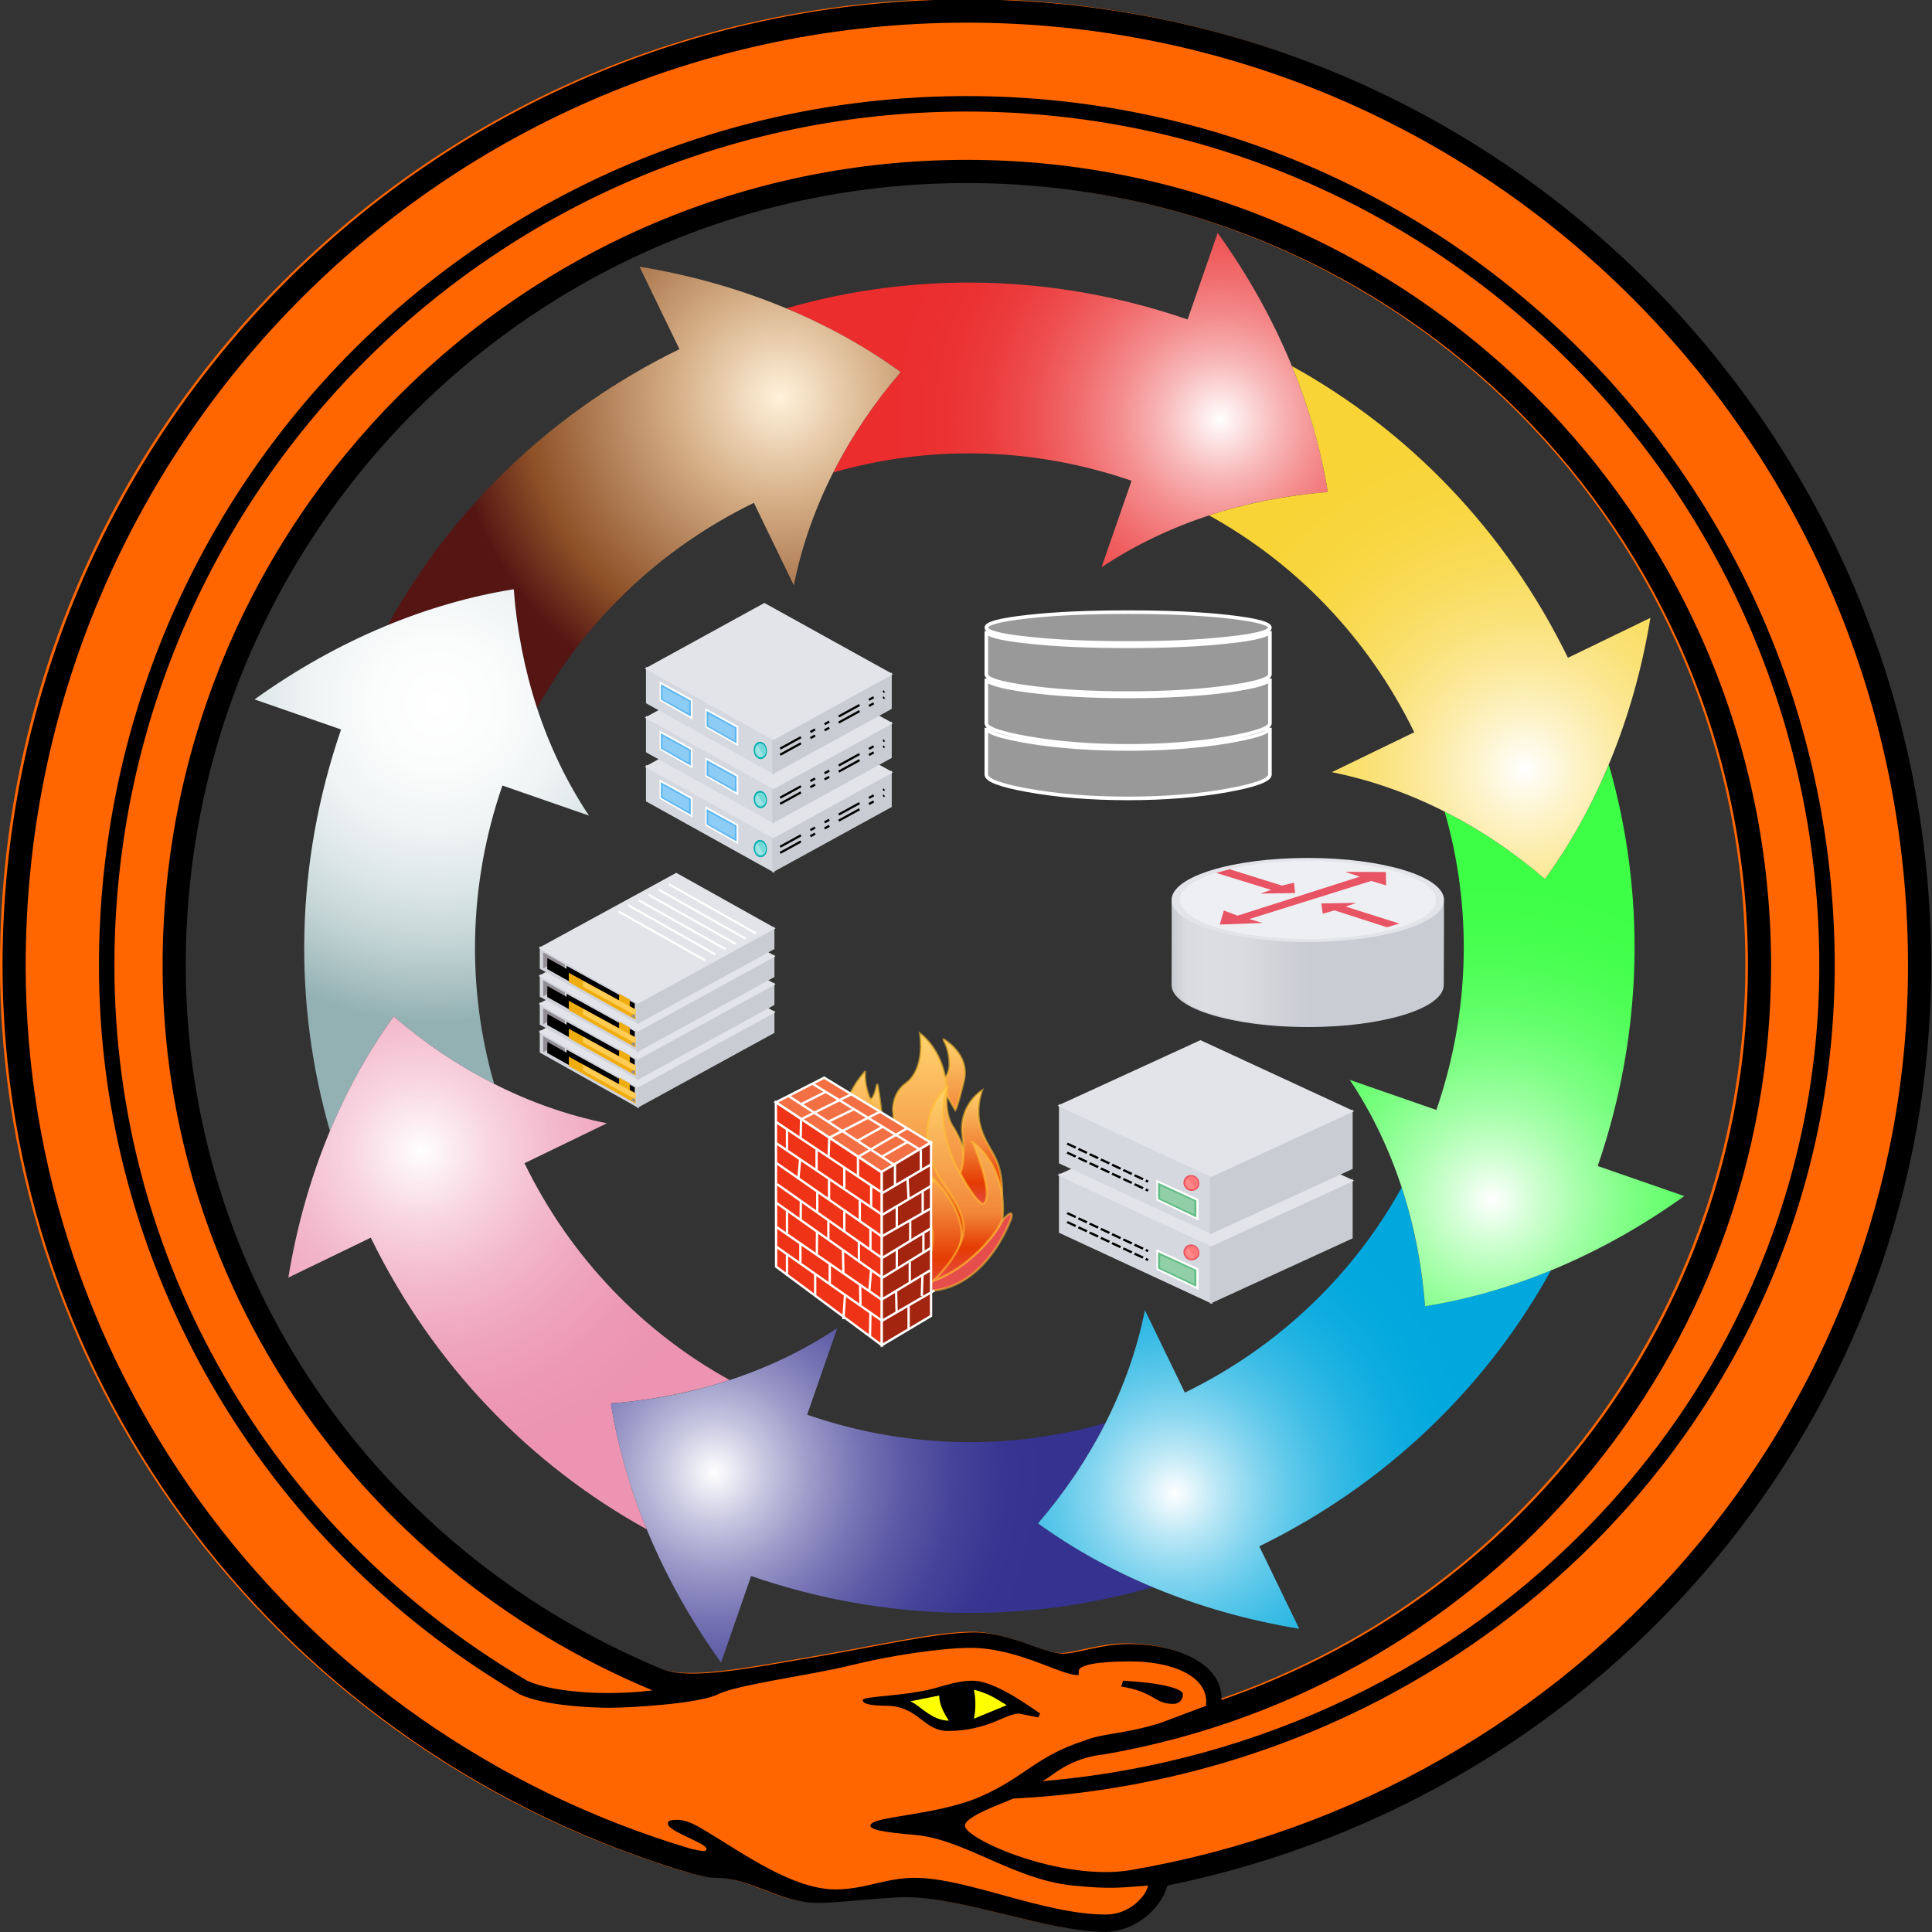 <?xml version="1.0" encoding="UTF-8"?>
<!-- Created with Inkscape (http://www.inkscape.org/) -->
<svg width="320pt" height="320pt" version="1.1" viewBox="0 0 320 320" xmlns="http://www.w3.org/2000/svg" xmlns:cc="http://creativecommons.org/ns#" xmlns:dc="http://purl.org/dc/elements/1.1/" xmlns:rdf="http://www.w3.org/1999/02/22-rdf-syntax-ns#" xmlns:xlink="http://www.w3.org/1999/xlink">
 <rect x="0" y="0" width="320" height="320" fill="#333333" stroke="none"/>
 <defs>
  <linearGradient id="lg1-34" x2="0" y2="1">
   <stop stop-color="#ffd46f" offset="0"/>
   <stop stop-color="#f28739" offset=".46"/>
   <stop stop-color="#e53b03" offset=".79"/>
   <stop stop-color="#e64e4b" offset="1"/>
  </linearGradient>
  <linearGradient id="lg2-0" x1="-.759" x2="-.759" y1="-.52" y2="19.077" gradientTransform="scale(.61 1.64)" gradientUnits="userSpaceOnUse">
   <stop stop-color="#ffd46f" offset="0"/>
   <stop stop-color="#f28739" offset="1"/>
  </linearGradient>
  <linearGradient id="lg3-3" x1="4" x2="24" y1="-3" y2="30" gradientUnits="userSpaceOnUse">
   <stop stop-color="#ed6501" offset="0"/>
   <stop stop-color="#e5391c" offset=".4"/>
   <stop stop-color="#e64e4b" offset="1"/>
  </linearGradient>
  <linearGradient id="lg4-9" x2="27" y2="43" gradientUnits="userSpaceOnUse">
   <stop stop-color="#ffd46f" offset="0"/>
   <stop stop-color="#e5391c" offset=".57"/>
   <stop stop-color="#e64e4b" offset="1"/>
  </linearGradient>
  <linearGradient id="lg5-1" x1="-.822" x2="-.822" y1="-.633" y2="55.732" gradientTransform="scale(.609 1.643)" gradientUnits="userSpaceOnUse">
   <stop stop-color="#ffd46f" offset="0"/>
   <stop stop-color="#f28739" offset=".74"/>
   <stop stop-color="#e53b03" offset=".87"/>
   <stop stop-color="#e64e4b" offset="1"/>
  </linearGradient>
  <linearGradient id="lg6-3" x1="-.822" x2="-.822" y1="-.231" y2="53.184" gradientTransform="scale(.631 1.585)" gradientUnits="userSpaceOnUse">
   <stop stop-color="#ffd46f" offset="0"/>
   <stop stop-color="#f28739" offset=".65"/>
   <stop stop-color="#e53b03" offset=".83"/>
   <stop stop-color="#e64e4b" offset="1"/>
  </linearGradient>
  <linearGradient id="linearGradient67914" x1="-.693" x2="-.693" y1="-.074" y2="45.238" gradientTransform="scale(.736 1.358)" gradientUnits="userSpaceOnUse" xlink:href="#lg1-34"/>
  <linearGradient id="linearGradient67916" x1="-.601" x2="-.601" y1="-1.092" y2="57.151" gradientTransform="scale(.851 1.175)" gradientUnits="userSpaceOnUse" xlink:href="#lg1-34"/>
  <linearGradient id="linearGradient67918" x1="-.852" x2="-.852" y1="-.708" y2="30.906" gradientTransform="scale(.61 1.639)" gradientUnits="userSpaceOnUse" xlink:href="#lg1-34"/>
  <linearGradient id="linearGradient67920" x1="-.894" x2="-.894" y1="-.93" y2="45.753" gradientTransform="scale(.602 1.662)" gradientUnits="userSpaceOnUse" xlink:href="#lg1-34"/>
  <linearGradient id="linearGradient67922" x1="-.767" x2="-.767" y1="-.338" y2="38.92" gradientTransform="scale(.676 1.48)" gradientUnits="userSpaceOnUse" xlink:href="#lg1-34"/>
  <linearGradient id="linearGradient67924" x1="-.601" x2="-.601" y1="-.867" y2="43.687" gradientTransform="scale(.605 1.654)" gradientUnits="userSpaceOnUse" xlink:href="#lg1-34"/>
  <linearGradient id="lg1-4" x1="57.688" x2="0" gradientTransform="scale(.815 1.227)" gradientUnits="userSpaceOnUse">
   <stop stop-color="#fff" stop-opacity="0" offset="0"/>
   <stop stop-color="#fff" stop-opacity=".3" offset=".49"/>
   <stop stop-color="#fff" stop-opacity=".35" offset=".77"/>
   <stop stop-color="#fff" stop-opacity=".3" offset=".9"/>
   <stop stop-color="#fff" stop-opacity="0" offset="1"/>
  </linearGradient>
 </defs>
 <g transform="translate(-104.61 113.62)">
  <g transform="matrix(.33 0 0 -.331 102.23 214.14)">
   <path d="m472 119 15 3c0-5 3-10 5-13-9 0-15 8-20 10zm50-2-17-7c1 5 1 10 0 15 8-2 12-5 17-8z" fill="#fff"/>
   <g transform="matrix(.968 0 0 .967 7.199 23.802)">
    <path d="m604 24c231 47 396 246 396 476 0 276-224 500-500 500s-500-224-500-500c0-217 146-408 358-470 5-1 7-2 12-2 18 0 33-13 53-13 10 0 35 3 45 3 30 0 74-18 104-18 13 0 28 10 32 24zm-262 112c-150 62-247 205-247 364 0 224 181 405 405 405s405-181 405-405c0-172-110-324-273-380 1 18-22 29-48 29-14 0-27-5-34-5-10 0-28 11-46 11-20 0-54-8-84-13s-63-12-78-6z" fill="#f60"/>
    <path d="m605.33 23.667c231 47 396 246 396 476 0 276-224 500-500 500s-500-224-500-500c0-217 146-408 358-470 5-1 7-2 12-2 18 0 33-13 53-13 10 0 35 3 45 3 30 0 74-18 104-18 13 0 28 10 32 24zm-247 19c-205 61-345 247-345 457 0 270 218 488 488 488s488-218 488-488c0-231-170-428-403-468-36-6-86 16-86 23 0 5 21 12 25 14 239 12 426 201 426 431 0 249-201 450-450 450s-450-201-450-450c0-154 83-298 218-377 13-6 37-7 47-7s46 2 56 7 49 10 69 15 47 9 62 9c25 0 48-15 56-14v2c0 3 9 5 27 5 20 0 41-7 39-23l-24-9c-20-6-29-5-39-9-25-8-31-19-54-29s-57-10-57-15c0-3 15-4 25-5 25-3 50-23 80-26 20-2 25-1 39 0-1-5-9-15-22-15-32 0-72 19-99 19-15 0-26-6-41-6-22 0-47 18-67 30-5 3-10 6-15 6s-5-1-5-2c0-4 20-10 20-13 0-2-3-1-8 0zm215 49c200 35 345 207 345 408 0 230-187 417-417 417s-417-187-417-417c0-163 100-311 254-375-24-3-52-1-65 5-133 78-214 218-214 370 0 244 198 442 442 442s442-198 442-442c0-220-175-403-403-422 5 2 13 12 33 14zm-230 44c-150 62-247 205-247 364 0 224 181 405 405 405s405-181 405-405c0-172-110-324-273-380 1 18-22 29-48 29-14 0-27-5-34-5-10 0-28 11-46 11-20 0-54-8-84-13s-63-12-78-6zm104-16c0-2 4-3 14-3 15-1 18-13 30-13 21 0 30 9 37 9l10-2 1 2c-10 7-25 17-35 17-5 0-10-1-20-4-15-4-37-4-37-6zm134 7c18-3 17-9 27-9 3 0 5 2 5 5s-12 6-31 7z"/>
    <path d="m472 119 15 3c0-5 3-10 5-13-9 0-15 8-20 10zm50-2-17-7c1 5 1 10 0 15 8-2 12-5 17-8z" fill="#ff0"/>
   </g>
  </g>
  <g transform="matrix(.148 0 0 .148 140.18 -81.633)">
   <radialGradient id="SVGID_1_" cx="1125.1" cy="1437" r="365.47" gradientTransform="matrix(1,0,0,-1,0,1690)" gradientUnits="userSpaceOnUse">
    <stop stop-color="#fff" offset="0"/>
    <stop stop-color="#FDE8E8" offset=".055"/>
    <stop stop-color="#F8B6B7" offset=".182"/>
    <stop stop-color="#F48C8D" offset=".312"/>
    <stop stop-color="#F16A6B" offset=".444"/>
    <stop stop-color="#EE4F50" offset=".578"/>
    <stop stop-color="#EC3C3D" offset=".713"/>
    <stop stop-color="#EB3132" offset=".852"/>
    <stop stop-color="#EB2D2E" offset="1"/>
   </radialGradient>
   <path d="m1122.4 44.514-33.649 96.859c-150.08-51.597-305.95-53.729-449.3-12.431 45.022 18.682 89.985 43.664 128.18 71.318-30.039 34.857-56.345 74.313-75.518 112.42 105.48-30.445 222.05-29.385 333.91 9.246l-33.648 96.859c74.9-49.968 163.68-77.514 253.32-84.171-15.066-94.127-54.999-195.01-123.3-290.1z" fill="url(#SVGID_1_)"/>
   <radialGradient id="SVGID_2_" cx="631.97" cy="1461.7" r="365.23" gradientTransform="matrix(1,0,0,-1,0,1690)" gradientUnits="userSpaceOnUse">
    <stop stop-color="#FFF2DB" offset="0"/>
    <stop stop-color="#D7B189" offset=".309"/>
    <stop stop-color="#92562D" offset=".751"/>
    <stop stop-color="#8D5027" offset=".781"/>
    <stop stop-color="#541513" offset="1"/>
   </radialGradient>
   <path d="m475.34 82.319 44.696 92.283c-142.7 69.678-254.38 178.44-326.49 308.91 45.029-18.618 94.504-32.756 141.07-40.209 3.415 45.99 12.732 92.472 26.09 132.89 53.057-96.113 136.23-177.79 242.65-229.57l44.696 92.283c17.631-88.295 60.925-170.55 119.61-238.64-77.219-55.904-176.78-99.004-292.32-117.94z" fill="url(#SVGID_2_)"/>
   <radialGradient id="SVGID_3_" cx="248.95" cy="1118.3" r="355.36" gradientTransform="matrix(1,0,0,-1,0,1690)" gradientUnits="userSpaceOnUse">
    <stop stop-color="#fff" offset="0"/>
    <stop stop-color="#FBFCFC" offset=".205"/>
    <stop stop-color="#F0F4F5" offset=".395"/>
    <stop stop-color="#DDE7E7" offset=".579"/>
    <stop stop-color="#C3D4D5" offset=".759"/>
    <stop stop-color="#A1BBBD" offset=".935"/>
    <stop stop-color="#93B1B3" offset="1"/>
   </radialGradient>
   <path d="m200.26 921.37c34.856 30.038 74.313 56.345 112.42 75.518-30.445-105.48-29.385-222.05 9.246-333.91l96.859 33.649c-49.957-74.88-77.512-163.65-84.171-253.32-94.34 15.101-195.21 55.138-290.1 123.3l96.859 33.649c-51.596 150.08-53.729 305.95-12.431 449.3 18.683-45.023 43.665-89.985 71.318-128.18z" fill="url(#SVGID_3_)"/>
   <radialGradient id="SVGID_4_" cx="230.79" cy="618.03" r="355.63" gradientTransform="matrix(1,0,0,-1,0,1690)" gradientUnits="userSpaceOnUse">
    <stop stop-color="#fff" offset="0"/>
    <stop stop-color="#FEFBFC" offset=".018"/>
    <stop stop-color="#F8D6E2" offset=".218"/>
    <stop stop-color="#F3B9CD" offset=".418"/>
    <stop stop-color="#EFA5BE" offset=".617"/>
    <stop stop-color="#ED98B5" offset=".812"/>
    <stop stop-color="#EC94B2" offset="1"/>
   </radialGradient>
   <path d="m443.31 1354.4c45.996-3.416 92.472-12.735 132.89-26.09-96.113-53.057-177.79-136.23-229.57-242.65l92.283-44.696c-88.295-17.631-170.55-60.925-238.64-119.61-55.903 77.219-99.003 176.78-117.94 292.32l92.283-44.696c69.632 142.6 178.35 254.33 308.91 326.49-18.58-44.935-32.742-94.409-40.21-141.07z" fill="url(#SVGID_4_)"/>
   <radialGradient id="SVGID_5_" cx="559.32" cy="258.12" r="370.78" gradientTransform="matrix(1,0,0,-1,0,1690)" gradientUnits="userSpaceOnUse">
    <stop stop-color="#fff" offset="0"/>
    <stop stop-color="#FDFDFE" offset=".005"/>
    <stop stop-color="#C9C8E1" offset=".149"/>
    <stop stop-color="#9B9AC8" offset=".295"/>
    <stop stop-color="#7674B4" offset=".44"/>
    <stop stop-color="#5A57A4" offset=".584"/>
    <stop stop-color="#454399" offset=".726"/>
    <stop stop-color="#393692" offset=".865"/>
    <stop stop-color="#353290" offset="1"/>
   </radialGradient>
   <path d="m921.37 1488.8c29.979-34.788 56.306-74.235 75.518-112.42-105.48 30.446-222.05 29.385-333.91-9.246l33.649-96.859c-74.9 49.968-163.68 77.514-253.32 84.171 15.066 94.123 54.998 195.01 123.3 290.09l33.649-96.859c150.17 51.632 306.06 53.698 449.3 12.431-45.033-18.688-89.985-43.664-128.18-71.317z" fill="url(#SVGID_5_)"/>
   <radialGradient id="SVGID_6_" cx="1074.4" cy="235.01" r="350" gradientTransform="matrix(1,0,0,-1,0,1690)" gradientUnits="userSpaceOnUse">
    <stop stop-color="#fff" offset="0"/>
    <stop stop-color="#F4FBFE" offset=".021"/>
    <stop stop-color="#BCE8F6" offset=".135"/>
    <stop stop-color="#8AD7F0" offset=".254"/>
    <stop stop-color="#5FC9EA" offset=".373"/>
    <stop stop-color="#3DBDE6" offset=".493"/>
    <stop stop-color="#22B4E2" offset=".615"/>
    <stop stop-color="#0FADE0" offset=".738"/>
    <stop stop-color="#04A9DE" offset=".865"/>
    <stop stop-color="#00A8DE" offset="1"/>
   </radialGradient>
   <path d="m1354.4 1245.7c-3.365-45.369-12.562-91.958-26.09-132.89-53.057 96.113-136.23 177.79-242.65 229.57l-44.696-92.283c-17.541 87.888-60.642 170.22-119.61 238.64 77.237 55.916 176.78 99 292.32 117.94l-44.696-92.283c142.6-69.635 254.33-178.35 326.49-308.91-44.934 18.58-94.408 32.742-141.07 40.21z" fill="url(#SVGID_6_)"/>
   <radialGradient id="SVGID_7_" cx="1429.4" cy="563.54" r="362.67" gradientTransform="matrix(1,0,0,-1,0,1690)" gradientUnits="userSpaceOnUse">
    <stop stop-color="#fff" offset="0"/>
    <stop stop-color="#D2FFD4" offset=".127"/>
    <stop stop-color="#A5FFA9" offset=".275"/>
    <stop stop-color="#7FFF85" offset=".424"/>
    <stop stop-color="#62FF6A" offset=".572"/>
    <stop stop-color="#4EFF56" offset=".718"/>
    <stop stop-color="#41FF4A" offset=".861"/>
    <stop stop-color="#3DFF46" offset="1"/>
   </radialGradient>
   <path d="m1547.7 1088.8c51.618-150.14 53.711-306.01 12.431-449.3-18.686 45.023-43.662 89.987-71.318 128.18-35.109-30.252-74.563-56.471-112.42-75.518 30.445 105.48 29.385 222.05-9.246 333.91l-96.859-33.649c49.855 74.727 77.506 163.47 84.171 253.32 94.541-15.133 195.41-55.276 290.1-123.3z" fill="url(#SVGID_7_)"/>
   <radialGradient id="SVGID_8_" cx="1465.7" cy="1045.6" r="386.6" gradientTransform="matrix(1,0,0,-1,0,1690)" gradientUnits="userSpaceOnUse">
    <stop stop-color="#fff" offset="0"/>
    <stop stop-color="#FDF4CC" offset=".14"/>
    <stop stop-color="#FCEA9F" offset=".286"/>
    <stop stop-color="#FAE279" offset=".433"/>
    <stop stop-color="#F9DC5C" offset=".578"/>
    <stop stop-color="#F9D848" offset=".722"/>
    <stop stop-color="#F8D53B" offset=".864"/>
    <stop stop-color="#F8D437" offset="1"/>
   </radialGradient>
   <path d="m1514.4 520.03c-69.662-142.67-178.42-254.37-308.91-326.49 18.618 45.029 32.756 94.504 40.209 141.07-45.999 3.416-92.483 12.736-132.89 26.091 96.113 53.057 177.79 136.23 229.57 242.65l-92.283 44.696c88.223 17.612 170.48 60.874 238.64 119.61 56.15-77.548 99.087-177.26 117.94-292.32z" fill="url(#SVGID_8_)"/>
  </g>
  <g transform="matrix(.383 0 0 .385 233.12 57.6)">
   <g transform="matrix(-1,0,0,1,102,0)" fill-rule="evenodd" stroke="#ffbf30" stroke-opacity=".55">
    <path transform="translate(56.17,21.61)" d="m26 38.3s-7.5-3.6-12.2-18.7l-9-12.9s-1.6-0.5-2.8-6.7c0 0-1.4 6.8-2 15.1l27.9 45.3 4.4-9z" fill="url(#linearGradient67914)"/>
    <path transform="translate(20.28,2.43)" d="m9.2 0s-11.6 6.5-8.7 18c2.8 11.4 3.6 12.4 3.6 12.4l6.7-11.5s-4.5-2.5-4.2-9c0.3-6.6 2.6-9.3 2.6-9.9z" fill="url(#lg2-0)"/>
    <path transform="translate(21.21,44.43)" d="m17.5 66.2s9.5 2 26.9-2.7l4.1-8.1s1-10.1-4.4-16.9c-5.4-6.9-19.4-7-13.3-27.7 0 0-3.2-5.9-3.2-10.8l-18.2 19.8s-10.6 10.6-9.3 22.7c0 0 0 10.5 17.4 23.7z" fill="url(#linearGradient67916)"/>
    <path transform="translate(62.78,81.71)" d="m0 26.2s21.5 2.1 31.5-26.2c0 0-3.6 0.5-5.1 3 0 0-8.7 15.3-24.1 20.4 0 0-1.5 0.5-2.3 2.8z" fill="#e64e4b"/>
    <path transform="translate(34.11,81.71)" d="m1.2 0s0 5 5.8 9.4l17.9 14.3s1.1-0.3 3.8 2.5c0 0-10.7 4.1-19.3-0.6-8.5-4.8-11.2-20.7-8.2-25.6z" fill="url(#lg3-3)"/>
    <path transform="translate(32.14,62.39)" d="m0 0.1s11.3-1.9 18.2 8.7c0 0 3.4 9.3 2.4 18.3 0 0-0.9 9.7 6.3 16 0 0-14.7-1.9-17.9-14.7 0 0-0.3-4.1 0.9-8.2 0 0 3.8-11.8-9.9-20.1z" fill="url(#lg4-9)"/>
    <path transform="translate(18.02)" d="m21.6 0s-11.1 7.5-11.5 25.7c0 0 1 8.2-2.3 13.7 0 0-4.8 7.2-5.1 12.2l-2.7 14.9s-0.1 18.1 4.5 24.8c0 0-4.6-9.4 7.5-24.5 12.2-15.1 20.3-16.9 21.3-34.1 0 0 0.2-7.4-5.8-11.5 0 0-8.1-5.1-5.9-21.2z" fill="url(#lg5-1)"/>
    <path transform="translate(4.22,24.5)" d="m8.7 0s9.9 6.1 8.4 19c-1.5 13 1.1 16.6 1.1 16.6s-4.4 10-9.5 13.5c0 0-9.2 5-8.7-6.9 0.5-15.1 6.8-16.2 9.7-28.1 0 0 1.7-6.3-1-14.1z" fill="url(#linearGradient67918)"/>
    <path transform="translate(0,77.36)" d="m0.2 1.9s11.1 32.6 38.6 31.4c0 0-3.3-2.7-5-4.5 0 0-18.8-6.6-30-26.1 0 0-4.7-5.5-3.6-0.8z" fill="#e64e4b"/>
    <path transform="translate(3.83,22.37)" d="m13 24.3s-15 10.1-12.8 32.9c0 0 0.5 2 2.9 5.5 0 0 11.1 15.8 26.9 21.1 0 0-10.7-9.8-12.8-19.7s9.2-22.2 11.3-26.4 10.5-23.4-4.8-37.7c0 0 6.7 12.6-3.3 34.4 0 0-8.8 16.4-11.8 16.4 0 0-5.8-0.9 4.4-26.5z" fill="url(#lg6-3)"/>
    <path transform="translate(51.39,16.42)" d="m12.1 0s0.9 8.1-4.8 16.3c-5.6 8.2-8.5 15.9-6.9 23.1l22.3 35.8 4.3-5-10.4-39.1 3.1-5.1s5.7-10.6-7.6-26z" fill="url(#linearGradient67920)"/>
    <path transform="translate(49.83,43.82)" d="m12.8 0s-3.8 16.3 2.6 25.7c6.3 9.4 17.1 16.7 3.7 30.6 0 0 0.5-10-2.4-15.2-2.8-5.2-17.3-8.4-16.7-20.9 0.6-12.4 12.5-20.2 12.8-20.2z" fill="url(#linearGradient67922)"/>
    <path transform="translate(64.07,33.78)" d="m6.1 8.1c0.1-2.9 0.9-8.1 0.9-8.1-2 2-6.6 10.3-5.6 23.4 1.1 13.1 7.8 24.2 7.8 24.2 5.4 8.7-4 18.7-4 18.7l-5.2 5.5c17.6-6.9 25.1-20.8 25.1-20.8 3-9.2-1.6-24.1-5.4-29.8-3.7-5.8 0-17.2 0-17.2s-9.7 7.4-6.4 17.5c0 0 3 3.9 3.6 5.1s7 12.9 2.8 17.1c0 0-4.2-3.4-9.6-16.3s-4.2-16.4-4-19.3z" fill="url(#linearGradient67924)"/>
   </g>
   <g fill-rule="evenodd" stroke="#fff">
    <path transform="matrix(-1,0,0,1,66.9,18.9)" d="M 21.1,40.7 66.9,10.6 46,0 0,27.9 Z" fill="#f37045"/>
    <path transform="matrix(-1,0,0,1,45.8,29.5)" d="m0 30.2v74.3l45.7-33.8 0.1-70.7z" fill="#ef3316"/>
    <path transform="matrix(-1,0,0,1,67.1,46.8)" d="m21.3 12.6v74.6l-21.3-12.6v-74.6z" fill="#a3250f"/>
   </g>
   <g fill="none" stroke="#fff">
    <path transform="matrix(-1,0,0,1,67.3,37.9)" d="M 0,18.2 21.2,30.6 67.3,0"/>
    <path transform="matrix(-1,0,0,1,66.9,47.1)" d="M 0,18.5 20.9,30.8 66.7,0"/>
    <path transform="matrix(-1,0,0,1,66.9,55.6)" d="m0 19.6 21.1 12 45.6-31.6"/>
    <path transform="matrix(-1,0,0,1,67.1,64.7)" d="M 0,19 21.2,31.8 66.6,0"/>
    <path transform="matrix(-1,0,0,1,67.1,72.6)" d="m0 19.5 21.1 12.9 46-32.4"/>
    <path transform="matrix(-1,0,0,1,66.7,83.1)" d="M 0,18.7 21,31.3 66.5,0"/>
    <path transform="matrix(-1,0,0,1,68.6,91.7)" d="M 0,18.7 22.7,31.8 68.3,0"/>
    <path transform="matrix(-1,0,0,1,35.5,53.1)" d="m0 0v8.4"/>
    <path transform="matrix(-1,0,0,1,23.1,44.7)" d="m0 0 0.3 8"/>
    <path transform="matrix(-1,0,0,1,10.9,36.8)" d="m0 0 0.2 8.4"/>
    <path transform="matrix(-1,0,0,1,32.7,26)" d="m0 0 21.8 10.8"/>
    <path transform="matrix(-1,0,0,1,45.1,33.5)" d="m0 0 22 11.2"/>
    <path transform="matrix(-1,0,0,1,56.7,40.7)" d="m0 0 21.2 12.3"/>
    <path transform="matrix(-1,0,0,1,57.4,61.8)" d="M 0.5,0 0,9.5"/>
    <path transform="matrix(-1,0,0,1,57.7,80.6)" d="m-0.4 0v8.8"/>
    <path transform="matrix(-1,0,0,1,63.4,86)" d="m-0.4 0v8.5"/>
    <path transform="matrix(-1,0,0,1,52.3,92.8)" d="m0 0v8.4"/>
    <path transform="matrix(-1,0,0,1,57.5,98.1)" d="m-0.4 0v9.1"/>
    <path transform="matrix(-1,0,0,1,63.4,103.6)" d="m0 0 0.3 9.2"/>
    <path transform="matrix(-1,0,0,1,52.2,110.8)" d="M 0.2,0 0,8.9"/>
    <path transform="matrix(-1,0,0,1,57.4,116.9)" d="m0 0v10.1"/>
    <path transform="matrix(-1,0,0,1,40.8,65.2)" d="m-0.4 0v9.5"/>
    <path transform="matrix(-1,0,0,1,29.2,57.5)" d="m-0.4 0v8.8"/>
    <path transform="matrix(-1,0,0,1,17.2,49.9)" d="m-0.4 0v8.5"/>
    <path transform="matrix(-1,0,0,1,23,62.4)" d="m0 0v9.1"/>
    <path transform="matrix(-1,0,0,1,35.9,71.2)" d="m-0.4 0v9.1"/>
    <path transform="matrix(-1,0,0,1,10.5,54)" d="m0 0 0.8 8.7"/>
    <path transform="matrix(-1,0,0,1,17.5,68.2)" d="m-0.4 0v8.8"/>
    <path transform="matrix(-1,0,0,1,29.2,76.4)" d="m-0.4 0v8.5"/>
    <path transform="matrix(-1,0,0,1,40.9,83.9)" d="m0 0v9.2"/>
    <path transform="matrix(-1,0,0,1,35.9,89.6)" d="m0 0v8.3"/>
    <path transform="matrix(-1,0,0,1,22.7,80.3)" d="m0 0v8.2"/>
    <path transform="matrix(-1,0,0,1,10.8,72)" d="m0 0 0.1 8.2"/>
    <path transform="matrix(-1,0,0,1,4.8,76.3)" d="m0 0v9.9"/>
    <path transform="matrix(-1,0,0,1,17.8,85.1)" d="m0 0 0.1 9.9"/>
    <path transform="matrix(-1,0,0,1,29.2,93.3)" d="M 0.2,0 0,9.7"/>
    <path transform="matrix(-1,0,0,1,41.2,101.5)" d="m0 0 0.8 9.4"/>
    <path transform="matrix(-1,0,0,1,36.6,107.7)" d="M 0.2,0 0,8.9"/>
    <path transform="matrix(-1,0,0,1,22.9,98.5)" d="m-0.4 0v9.1"/>
    <path transform="matrix(-1,0,0,1,10.2,89.8)" d="m-0.4 0v8.8"/>
    <path transform="matrix(-1,0,0,1,17,103.3)" d="m0 0v9.2"/>
    <path transform="matrix(-1,0,0,1,29.9,112.4)" d="m0 0 0.7 10.4"/>
    <path transform="matrix(-1,0,0,1,40.9,120)" d="m0 0 0.2 10.4"/>
    <path transform="matrix(-1,0,0,1,4.8,94.9)" d="m0 0v9.3"/>
    <path transform="matrix(-1,0,0,1,4.8,41.2)" d="m0 0v8.7"/>
   </g>
   <g transform="translate(51.99,68.1)" fill="none" stroke="#fff">
    <path transform="matrix(-1,0,0,1,11.1,0)" d="m-0.4 0v9.1"/>
    <path transform="matrix(-1 0 0 1 -.1 6.4)" d="m-0.4 0v9.1"/>
   </g>
   <g fill="none" stroke="#fff">
    <path transform="matrix(-1,0,0,1,62.3,49.8)" d="m-0.4 0v9.1"/>
    <path transform="matrix(-1,0,0,1,51.1,56.2)" d="m-0.4 0v9.1"/>
    <path transform="translate(5.71,26.93)" d="m0 0 45.2 29.3"/>
    <path transform="translate(15.97,21.59)" d="M 46.4,28.3 0,0"/>
    <path transform="translate(10.86,25.03)" d="M 0,5.3 10.6,0"/>
    <path transform="translate(35.25,40.08)" d="m0 6 10.8-6"/>
    <path transform="translate(45.98,46.52)" d="M 0,6.3 11,0"/>
    <path transform="translate(22.69,32.51)" d="M 0,5.3 11,0"/>
   </g>
  </g>
  <g transform="matrix(.338 0 0 .35 194.18 31.146)">
   <g transform="translate(0,39.68)" fill-rule="evenodd">
    <g>
     <path transform="translate(0,35.01)" d="m0 0 47.6 25.8v9.5l-47.6-25.8z" fill="#d1d3da" stroke="#d1d3da"/>
     <path transform="matrix(-1,0,0,1,114,25.7)" d="m0 0 66.4 35.1v9.5l-66.4-35.1z" fill="#caccd3" stroke="#caccd3"/>
     <path d="M 47.6,60.8 0,35 66.4,0 114,25.7 Z" fill="#e2e4e9" stroke="#e2e4e9"/>
    </g>
    <path transform="translate(1.18,37.05)" d="m0 0v7.6l2.4-1.3 8.2 4.2v-4.7z" fill="#928c94"/>
    <path transform="translate(3.15,39.77)" d="m12.4 11.9-12.4-6.7 0.1-5.2 9.4 5.1v-1.4l33.4 17.8v6.6z"/>
    <path transform="translate(38.8,57.49)" d="m0 3.5 0.1-3.5 4.2 2.2v3.2z" fill="#f0ad10" stroke="#f0ad10"/>
    <path transform="translate(14.25,47.58)" d="m0 3.3v-3.3l31.7 16.8v3.7z" fill="#f0ad10" stroke="#f0ad10"/>
    <path transform="translate(21.18,51.37)" d="m0 0 24.8 13.1-0.1 1.6-24.7-13.1z" fill="#ffcd55" stroke="#ffcd55"/>
    <path transform="matrix(-1,0,0,1,46.1,66.2)" d="m0 2.2 2-1.2-1.9-1z" fill="#928c94"/>
   </g>
   <g transform="translate(0,26.46)" fill-rule="evenodd">
    <g>
     <path transform="translate(0,35.01)" d="m0 0 47.6 25.8v9.5l-47.6-25.8z" fill="#d1d3da" stroke="#d1d3da"/>
     <path transform="matrix(-1,0,0,1,114,25.7)" d="m0 0 66.4 35.1v9.5l-66.4-35.1z" fill="#caccd3" stroke="#caccd3"/>
     <path d="M 47.6,60.8 0,35 66.4,0 114,25.7 Z" fill="#e2e4e9" stroke="#e2e4e9"/>
    </g>
    <path transform="translate(1.18,37.05)" d="m0 0v7.6l2.4-1.3 8.2 4.2v-4.7z" fill="#928c94"/>
    <path transform="translate(3.15,39.77)" d="m12.4 11.9-12.4-6.7 0.1-5.2 9.4 5.1v-1.4l33.4 17.8v6.6z"/>
    <path transform="translate(38.8,57.49)" d="m0 3.5 0.1-3.5 4.2 2.2v3.2z" fill="#f0ad10" stroke="#f0ad10"/>
    <path transform="translate(14.25,47.58)" d="m0 3.3v-3.3l31.7 16.8v3.7z" fill="#f0ad10" stroke="#f0ad10"/>
    <path transform="translate(21.18,51.37)" d="m0 0 24.8 13.1-0.1 1.6-24.7-13.1z" fill="#ffcd55" stroke="#ffcd55"/>
    <path transform="matrix(-1,0,0,1,46.1,66.2)" d="m0 2.2 2-1.2-1.9-1z" fill="#928c94"/>
   </g>
   <g transform="translate(0,13.23)" fill-rule="evenodd">
    <g>
     <path transform="translate(0,35.01)" d="m0 0 47.6 25.8v9.5l-47.6-25.8z" fill="#d1d3da" stroke="#d1d3da"/>
     <path transform="matrix(-1,0,0,1,114,25.7)" d="m0 0 66.4 35.1v9.5l-66.4-35.1z" fill="#caccd3" stroke="#caccd3"/>
     <path d="M 47.6,60.8 0,35 66.4,0 114,25.7 Z" fill="#e2e4e9" stroke="#e2e4e9"/>
    </g>
    <path transform="translate(1.18,37.05)" d="m0 0v7.6l2.4-1.3 8.2 4.2v-4.7z" fill="#928c94"/>
    <path transform="translate(3.15,39.77)" d="m12.4 11.9-12.4-6.7 0.1-5.2 9.4 5.1v-1.4l33.4 17.8v6.6z"/>
    <path transform="translate(38.8,57.49)" d="m0 3.5 0.1-3.5 4.2 2.2v3.2z" fill="#f0ad10" stroke="#f0ad10"/>
    <path transform="translate(14.25,47.58)" d="m0 3.3v-3.3l31.7 16.8v3.7z" fill="#f0ad10" stroke="#f0ad10"/>
    <path transform="translate(21.18,51.37)" d="m0 0 24.8 13.1-0.1 1.6-24.7-13.1z" fill="#ffcd55" stroke="#ffcd55"/>
    <path transform="matrix(-1,0,0,1,46.1,66.2)" d="m0 2.2 2-1.2-1.9-1z" fill="#928c94"/>
   </g>
   <g fill-rule="evenodd">
    <g>
     <path transform="translate(0,35.01)" d="m0 0 47.6 25.8v9.5l-47.6-25.8z" fill="#d1d3da" stroke="#d1d3da"/>
     <path transform="matrix(-1,0,0,1,114,25.7)" d="m0 0 66.4 35.1v9.5l-66.4-35.1z" fill="#caccd3" stroke="#caccd3"/>
     <path d="M 47.6,60.8 0,35 66.4,0 114,25.7 Z" fill="#e2e4e9" stroke="#e2e4e9"/>
    </g>
    <path transform="translate(1.18,37.05)" d="m0 0v7.6l2.4-1.3 8.2 4.2v-4.7z" fill="#928c94"/>
    <path transform="translate(3.15,39.77)" d="m12.4 11.9-12.4-6.7 0.1-5.2 9.4 5.1v-1.4l33.4 17.8v6.6z"/>
    <path transform="translate(38.8,57.49)" d="m0 3.5 0.1-3.5 4.2 2.2v3.2z" fill="#f0ad10" stroke="#f0ad10"/>
    <path transform="translate(14.25,47.58)" d="m0 3.3v-3.3l31.7 16.8v3.7z" fill="#f0ad10" stroke="#f0ad10"/>
    <path transform="translate(21.18,51.37)" d="m0 0 24.8 13.1-0.1 1.6-24.7-13.1z" fill="#ffcd55" stroke="#ffcd55"/>
    <path transform="matrix(-1,0,0,1,46.1,66.2)" d="m0 2.2 2-1.2-1.9-1z" fill="#928c94"/>
   </g>
   <g fill="none" stroke="#fff">
    <path transform="translate(62.82,4.85)" d="m0 0 42.6 23.2"/>
    <path transform="translate(57.79,7.4)" d="m0 0 42.6 23.2"/>
    <path transform="translate(52.9,9.87)" d="m0 0 42.6 23.2"/>
    <path transform="translate(47.93,12.39)" d="m0 0 42.6 23.2"/>
    <path transform="translate(42.93,14.81)" d="m0 0 42.6 23.2"/>
    <path transform="translate(38.01,17.68)" d="m0 0 42.6 23.2"/>
   </g>
  </g>
  <g transform="matrix(.354 0 0 .368 211.78 -13.543)">
   <g transform="translate(0,44.16)">
    <g fill-rule="evenodd">
     <g>
      <path transform="translate(0,28.96)" d="m0 0 59.1 31.6v15.3l-59.1-31.6z" fill="#d6d8df" stroke="#d6d8df"/>
      <path transform="matrix(-1,0,0,1,114,31.5)" d="m0 0 54.9 29v15.3l-54.9-29z" fill="#caccd3" stroke="#caccd3"/>
      <path d="M 59.1,60.6 0,29 54.9,0 114,31.5 Z" fill="#e2e4e9" stroke="#e2e4e9"/>
      <path transform="matrix(1 -.03 .03 1 50.3 62.5)" d="M 0,3.6 C -0.1,1.7 0.9,0.1 2.3,0 3.8,-0.1 5.1,1.3 5.2,3.2 5.4,5 4.4,6.6 2.9,6.8 1.5,6.9 0.2,5.5 0,3.6 Z" fill="#01acac" stroke="#01acac"/>
      <path transform="matrix(1 -.03 .03 1 50.9 63.2)" d="M 0,2.9 C -0.1,1.4 0.7,0.1 1.9,0 3,-0.1 4,1 4.2,2.5 4.3,4 3.5,5.3 2.3,5.4 1.2,5.5 0.1,4.4 0,2.9 Z" fill="#76d7d7" stroke="#76d7d7"/>
     </g>
     <path transform="matrix(1 -.03 .03 1 50.8 63.6)" d="m0 2.5c-0.1-1.1 0.3-2 0.9-2.5l2.5 4.4c-0.3 0.3-0.6 0.5-1 0.6-1.2 0.1-2.2-1.1-2.4-2.5z" fill="#fff" fill-opacity=".29"/>
    </g>
    <path transform="translate(62.28,39.2)" d="M 0,25.8 48.8,0" fill="none" stroke="#000" stroke-dasharray="11, 5, 2.5, 5, 2.5, 5"/>
    <path transform="translate(62.28,41.95)" d="M 0,25.8 48.8,0" fill="none" stroke="#000" stroke-dasharray="11, 5, 2.5, 5, 2.5, 5"/>
    <g transform="translate(6.37,35.59)" fill-rule="evenodd">
     <path d="m0 0 14.4 7.6v7.8l-14.4-7.9z" fill="#fff" stroke="#fff"/>
     <path transform="translate(.6 1.23)" d="m0 0 13 6.9v6l-13-7.1z" fill="#5fb7f1" stroke="#5fb7f1"/>
     <path transform="translate(.9 1.72)" d="m0 0 12.4 6.5v5.5l-12.4-6.7z" fill="#fff" fill-opacity=".29"/>
    </g>
    <g transform="translate(27.77,47.63)" fill-rule="evenodd">
     <path d="m0 0 14.4 7.6v7.8l-14.4-7.9z" fill="#fff" stroke="#fff"/>
     <path transform="translate(.6 1.23)" d="m0 0 13 6.9v6l-13-7.1z" fill="#5fb7f1" stroke="#5fb7f1"/>
     <path transform="translate(.9 1.72)" d="m0 0 12.4 6.5v5.5l-12.4-6.7z" fill="#fff" fill-opacity=".29"/>
    </g>
   </g>
   <g transform="translate(0,22.08)">
    <g fill-rule="evenodd">
     <g>
      <path transform="translate(0,28.96)" d="m0 0 59.1 31.6v15.3l-59.1-31.6z" fill="#d6d8df" stroke="#d6d8df"/>
      <path transform="matrix(-1,0,0,1,114,31.5)" d="m0 0 54.9 29v15.3l-54.9-29z" fill="#caccd3" stroke="#caccd3"/>
      <path d="M 59.1,60.6 0,29 54.9,0 114,31.5 Z" fill="#e2e4e9" stroke="#e2e4e9"/>
      <path transform="matrix(1 -.03 .03 1 50.3 62.5)" d="M 0,3.6 C -0.1,1.7 0.9,0.1 2.3,0 3.8,-0.1 5.1,1.3 5.2,3.2 5.4,5 4.4,6.6 2.9,6.8 1.5,6.9 0.2,5.5 0,3.6 Z" fill="#01acac" stroke="#01acac"/>
      <path transform="matrix(1 -.03 .03 1 50.9 63.2)" d="M 0,2.9 C -0.1,1.4 0.7,0.1 1.9,0 3,-0.1 4,1 4.2,2.5 4.3,4 3.5,5.3 2.3,5.4 1.2,5.5 0.1,4.4 0,2.9 Z" fill="#76d7d7" stroke="#76d7d7"/>
     </g>
     <path transform="matrix(1 -.03 .03 1 50.8 63.6)" d="m0 2.5c-0.1-1.1 0.3-2 0.9-2.5l2.5 4.4c-0.3 0.3-0.6 0.5-1 0.6-1.2 0.1-2.2-1.1-2.4-2.5z" fill="#fff" fill-opacity=".29"/>
    </g>
    <path transform="translate(62.28,39.2)" d="M 0,25.8 48.8,0" fill="none" stroke="#000" stroke-dasharray="11, 5, 2.5, 5, 2.5, 5"/>
    <path transform="translate(62.28,41.95)" d="M 0,25.8 48.8,0" fill="none" stroke="#000" stroke-dasharray="11, 5, 2.5, 5, 2.5, 5"/>
    <g transform="translate(6.37,35.59)" fill-rule="evenodd">
     <path d="m0 0 14.4 7.6v7.8l-14.4-7.9z" fill="#fff" stroke="#fff"/>
     <path transform="translate(.6 1.23)" d="m0 0 13 6.9v6l-13-7.1z" fill="#5fb7f1" stroke="#5fb7f1"/>
     <path transform="translate(.9 1.72)" d="m0 0 12.4 6.5v5.5l-12.4-6.7z" fill="#fff" fill-opacity=".29"/>
    </g>
    <g transform="translate(27.77,47.63)" fill-rule="evenodd">
     <path d="m0 0 14.4 7.6v7.8l-14.4-7.9z" fill="#fff" stroke="#fff"/>
     <path transform="translate(.6 1.23)" d="m0 0 13 6.9v6l-13-7.1z" fill="#5fb7f1" stroke="#5fb7f1"/>
     <path transform="translate(.9 1.72)" d="m0 0 12.4 6.5v5.5l-12.4-6.7z" fill="#fff" fill-opacity=".29"/>
    </g>
   </g>
   <g fill-rule="evenodd">
    <g>
     <path transform="translate(0,28.96)" d="m0 0 59.1 31.6v15.3l-59.1-31.6z" fill="#d6d8df" stroke="#d6d8df"/>
     <path transform="matrix(-1,0,0,1,114,31.5)" d="m0 0 54.9 29v15.3l-54.9-29z" fill="#caccd3" stroke="#caccd3"/>
     <path d="M 59.1,60.6 0,29 54.9,0 114,31.5 Z" fill="#e2e4e9" stroke="#e2e4e9"/>
     <path transform="matrix(1 -.03 .03 1 50.3 62.5)" d="M 0,3.6 C -0.1,1.7 0.9,0.1 2.3,0 3.8,-0.1 5.1,1.3 5.2,3.2 5.4,5 4.4,6.6 2.9,6.8 1.5,6.9 0.2,5.5 0,3.6 Z" fill="#01acac" stroke="#01acac"/>
     <path transform="matrix(1 -.03 .03 1 50.9 63.2)" d="M 0,2.9 C -0.1,1.4 0.7,0.1 1.9,0 3,-0.1 4,1 4.2,2.5 4.3,4 3.5,5.3 2.3,5.4 1.2,5.5 0.1,4.4 0,2.9 Z" fill="#76d7d7" stroke="#76d7d7"/>
    </g>
    <path transform="matrix(1 -.03 .03 1 50.8 63.6)" d="m0 2.5c-0.1-1.1 0.3-2 0.9-2.5l2.5 4.4c-0.3 0.3-0.6 0.5-1 0.6-1.2 0.1-2.2-1.1-2.4-2.5z" fill="#fff" fill-opacity=".29"/>
   </g>
   <path transform="translate(62.28,39.2)" d="M 0,25.8 48.8,0" fill="none" stroke="#000" stroke-dasharray="11, 5, 2.5, 5, 2.5, 5"/>
   <path transform="translate(62.28,41.95)" d="M 0,25.8 48.8,0" fill="none" stroke="#000" stroke-dasharray="11, 5, 2.5, 5, 2.5, 5"/>
   <g transform="translate(6.37,35.59)" fill-rule="evenodd">
    <path d="m0 0 14.4 7.6v7.8l-14.4-7.9z" fill="#fff" stroke="#fff"/>
    <path transform="translate(.6 1.23)" d="m0 0 13 6.9v6l-13-7.1z" fill="#5fb7f1" stroke="#5fb7f1"/>
    <path transform="translate(.9 1.72)" d="m0 0 12.4 6.5v5.5l-12.4-6.7z" fill="#fff" fill-opacity=".29"/>
   </g>
   <g transform="translate(27.77,47.63)" fill-rule="evenodd">
    <path d="m0 0 14.4 7.6v7.8l-14.4-7.9z" fill="#fff" stroke="#fff"/>
    <path transform="translate(.6 1.23)" d="m0 0 13 6.9v6l-13-7.1z" fill="#5fb7f1" stroke="#5fb7f1"/>
    <path transform="translate(.9 1.72)" d="m0 0 12.4 6.5v5.5l-12.4-6.7z" fill="#fff" fill-opacity=".29"/>
   </g>
  </g>
  <path d="m314.95-9.659c0 0.672-2.402 1.305-6.939 1.78-4.626 0.514-10.142 0.752-16.548 0.752-6.495 0-12.1-0.237-16.637-0.752-4.626-0.475-6.851-1.107-6.851-1.78 0-0.712 2.224-1.305 6.851-1.819 4.537-0.514 10.142-0.752 16.637-0.752 6.406 0 11.922 0.237 16.548 0.752 4.537 0.514 6.939 1.107 6.939 1.819zm0 0.554c0 0.672-2.402 1.305-6.939 1.78-4.626 0.514-10.142 0.752-16.548 0.752-6.495 0-12.1-0.237-16.637-0.752-4.626-0.475-6.851-1.107-6.851-1.78v7.199c0 0.752 2.224 1.464 6.851 2.096 4.804 0.672 10.32 0.989 16.637 0.989 6.228 0 11.744-0.316 16.548-0.989 4.537-0.633 6.939-1.345 6.939-2.096zm0 7.871c0 0.712-2.402 1.384-6.939 2.017-4.804 0.633-10.32 0.949-16.548 0.949-6.317 0-11.833-0.316-16.637-0.949-4.626-0.633-6.851-1.305-6.851-2.017v7.436c0 0.791 2.224 1.582 6.851 2.413 4.982 0.87 10.498 1.305 16.637 1.305 6.05 0 11.566-0.435 16.548-1.305 4.537-0.831 6.939-1.622 6.939-2.413zm0 8.148c0 0.752-2.402 1.503-6.939 2.294-4.982 0.831-10.498 1.226-16.548 1.226-6.139 0-11.655-0.396-16.637-1.226-4.626-0.791-6.851-1.543-6.851-2.294v7.753c0 0.91 2.224 1.78 6.851 2.611 4.804 0.87 10.32 1.345 16.637 1.345 6.228 0 11.744-0.475 16.548-1.345 4.537-0.831 6.939-1.701 6.939-2.611z" fill="#999" fill-rule="evenodd" stroke="#fff" stroke-width=".593"/>
  <g transform="matrix(.475 0 0 .295 298.9 28.632)" fill-rule="evenodd">
   <path transform="translate(0,7.45)" d="m0 63.4c0-4.5 0.1-44.4 0-47 8.3-6.4 29.3-16.4 45.9-16.4 14.5 0 39.4 10.5 48 15.6 0.2 1.3 0 42.2 0 47.8 0 12.8-21 23.1-46.9 23.1-26 0-47-10.3-47-23.1z" fill="#caccd3" stroke="#caccd3"/>
   <path transform="translate(.01 23.24)" d="m0 0.6v45.1c0 2.6 0.2 11.6 12.5 17.7 15.6 7.9 34.5 7.4 34.5 7.4v-70.8z" fill="url(#lg1-4)"/>
   <path d="m0 23.1c0-12.8 21-23.1 47-23.1s47 10.3 47 23.1c0 12.7-21 23.1-47 23.1s-47-10.4-47-23.1z" fill="#e2e4e9" stroke="#e2e4e9"/>
   <path transform="translate(2.37,1.14)" d="m0 22c0-12.2 20-22 44.6-22 24.7 0 44.7 9.8 44.7 22 0 12.1-20 21.9-44.7 21.9-24.6 0-44.6-9.8-44.6-21.9z" fill="#fff" fill-opacity=".42"/>
   <g fill="#e85464">
    <path transform="translate(16.31,7.3)" d="m48.8 2.7-42.6 21.9-4.8-2.9-1.4 7.9 14.9-0.9-4.6-2.2 42.5-21.4 5.2 2.5-0.1-7.5-14.2-0.1z"/>
    <path transform="translate(15.08,5.81)" d="m0 2.1 4.6-2.1 18.3 9.2 4.2-1.6 0.4 5.8-12.1 0.3 3.7-2.1z"/>
    <path transform="translate(51.71,24.72)" d="m0 0.3 0.5 5.8 4.1-1.9 18.3 9.5 4.3-2.1-18.7-9.5 3.7-2.1z"/>
   </g>
  </g>
  <g transform="matrix(.423 0 0 .366 280.22 58.87)">
   <g transform="translate(0,31.42)">
    <path transform="translate(0,29.06)" d="m0 0 59.1 31.7v25.8l-59.1-31.7z" fill="#d6d8df" fill-rule="evenodd" stroke="#d6d8df"/>
    <path transform="translate(2.71,50.32)" d="m0 0 31.7 17.2" fill="none" stroke="#000" stroke-dasharray="3.8, 1.2"/>
    <path transform="matrix(-1,0,0,1,114,31.6)" d="m0 0 54.9 29.1v25.8l-54.9-29.1z" fill="#caccd3" fill-rule="evenodd" stroke="#caccd3"/>
    <path d="M 59.1,60.8 0,29.1 54.9,0 114,31.6 Z" fill="#e2e4e9" fill-rule="evenodd" stroke="#e2e4e9"/>
    <g transform="translate(38.15,63.45)" fill-rule="evenodd">
     <path d="m0 0 15.5 8.2v8.5l-15.5-8.5z" fill="#fff" stroke="#fff"/>
     <path transform="translate(.65 1.33)" d="m0 0 14 7.5v6.5l-14-7.7z" fill="#62bc85" stroke="#62bc85"/>
     <path transform="translate(.97 1.87)" d="m0 0 13.4 7v6l-13.4-7.3z" fill="#fff" fill-opacity=".29"/>
    </g>
    <g transform="translate(48.76,60.94)" fill-rule="evenodd">
     <path transform="matrix(1 -.03 .03 1 -.1 .1)" d="m0 3.3c-0.1-1.7 0.9-3.2 2.3-3.3 1.5-0.1 2.8 1.2 2.9 2.9 0.2 1.7-0.8 3.2-2.3 3.3-1.4 0.2-2.7-1.1-2.9-2.9z" fill="#e85464" stroke="#e85464"/>
     <path transform="matrix(1 -.03 .03 1 .5 .7)" d="M 0,2.7 C -0.1,1.3 0.7,0.1 1.9,0 3,-0.1 4,1 4.2,2.3 4.3,3.7 3.5,4.9 2.3,5 1.2,5.1 0.1,4 0,2.7 Z" fill="#ff7878" stroke="#ff7878"/>
     <path transform="matrix(1 -.03 .03 1 .4 1.1)" d="m0 2.3c-0.1-1 0.3-1.8 0.9-2.3l2.5 4.1c-0.3 0.3-0.6 0.5-1 0.5-1.2 0.1-2.2-1-2.4-2.3z" fill="#fff" fill-opacity=".12"/>
    </g>
    <path transform="translate(2.71,46.26)" d="m0 0 31.7 17.2" fill="none" stroke="#000" stroke-dasharray="3.8, 1.2"/>
   </g>
   <path transform="translate(0,29.06)" d="m0 0 59.1 31.7v25.8l-59.1-31.7z" fill="#d6d8df" fill-rule="evenodd" stroke="#d6d8df"/>
   <path transform="translate(2.71,50.32)" d="m0 0 31.7 17.2" fill="none" stroke="#000" stroke-dasharray="3.8, 1.2"/>
   <path transform="matrix(-1,0,0,1,114,31.6)" d="m0 0 54.9 29.1v25.8l-54.9-29.1z" fill="#caccd3" fill-rule="evenodd" stroke="#caccd3"/>
   <path d="M 59.1,60.8 0,29.1 54.9,0 114,31.6 Z" fill="#e2e4e9" fill-rule="evenodd" stroke="#e2e4e9"/>
   <g transform="translate(38.15,63.45)" fill-rule="evenodd">
    <path d="m0 0 15.5 8.2v8.5l-15.5-8.5z" fill="#fff" stroke="#fff"/>
    <path transform="translate(.65 1.33)" d="m0 0 14 7.5v6.5l-14-7.7z" fill="#62bc85" stroke="#62bc85"/>
    <path transform="translate(.97 1.87)" d="m0 0 13.4 7v6l-13.4-7.3z" fill="#fff" fill-opacity=".29"/>
   </g>
   <g transform="translate(48.76,60.94)" fill-rule="evenodd">
    <path transform="matrix(1 -.03 .03 1 -.1 .1)" d="m0 3.3c-0.1-1.7 0.9-3.2 2.3-3.3 1.5-0.1 2.8 1.2 2.9 2.9 0.2 1.7-0.8 3.2-2.3 3.3-1.4 0.2-2.7-1.1-2.9-2.9z" fill="#e85464" stroke="#e85464"/>
    <path transform="matrix(1 -.03 .03 1 .5 .7)" d="M 0,2.7 C -0.1,1.3 0.7,0.1 1.9,0 3,-0.1 4,1 4.2,2.3 4.3,3.7 3.5,4.9 2.3,5 1.2,5.1 0.1,4 0,2.7 Z" fill="#ff7878" stroke="#ff7878"/>
    <path transform="matrix(1 -.03 .03 1 .4 1.1)" d="m0 2.3c-0.1-1 0.3-1.8 0.9-2.3l2.5 4.1c-0.3 0.3-0.6 0.5-1 0.5-1.2 0.1-2.2-1-2.4-2.3z" fill="#fff" fill-opacity=".12"/>
   </g>
   <path transform="translate(2.71,46.26)" d="m0 0 31.7 17.2" fill="none" stroke="#000" stroke-dasharray="3.8, 1.2"/>
  </g>
 </g>
 <style type="text/css">.st0{opacity:0.5;fill:#999999;enable-background:new    ;}
	.st1{fill-rule:evenodd;clip-rule:evenodd;fill:#5D8089;}
	.st2{fill-rule:evenodd;clip-rule:evenodd;fill:#3E5366;}
	.st3{fill-rule:evenodd;clip-rule:evenodd;fill:#242E36;}
	.st4{fill-rule:evenodd;clip-rule:evenodd;fill:#213D47;}
	.st5{fill-rule:evenodd;clip-rule:evenodd;fill:#474747;}
	.st6{fill-rule:evenodd;clip-rule:evenodd;fill:#2D2D2D;}
	.st7{fill-rule:evenodd;clip-rule:evenodd;fill:#353535;}
	.st8{fill-rule:evenodd;clip-rule:evenodd;fill:#898989;}
	.st9{fill-rule:evenodd;clip-rule:evenodd;fill:#5E5E5E;}
	.st10{fill-rule:evenodd;clip-rule:evenodd;fill:#6D6D6D;}
	.st11{fill-rule:evenodd;clip-rule:evenodd;fill:#818384;}
	.st12{fill-rule:evenodd;clip-rule:evenodd;fill:url(#SVGID_1_);}
	.st13{fill-rule:evenodd;clip-rule:evenodd;fill:#51687C;}
	.st14{fill-rule:evenodd;clip-rule:evenodd;fill:#122124;}
	.st15{fill-rule:evenodd;clip-rule:evenodd;fill:#394248;}
	.st16{fill-rule:evenodd;clip-rule:evenodd;fill:#0B1819;}
	.st17{fill-rule:evenodd;clip-rule:evenodd;fill:#222526;}
	.st18{fill-rule:evenodd;clip-rule:evenodd;fill:#A39E97;}
	.st19{fill-rule:evenodd;clip-rule:evenodd;fill:#F2E9D7;}
	.st20{fill-rule:evenodd;clip-rule:evenodd;fill:#C6BCA8;}
	.st21{fill-rule:evenodd;clip-rule:evenodd;fill:#7E7869;}
	.st22{fill-rule:evenodd;clip-rule:evenodd;fill:#A19A86;}
	.st23{fill-rule:evenodd;clip-rule:evenodd;fill:#BFB7A1;}
	.st24{fill:none;}
	.st25{fill-rule:evenodd;clip-rule:evenodd;fill:#D8CDBA;}
	.st26{fill-rule:evenodd;clip-rule:evenodd;fill:#D6CBBA;}
	.st27{fill-rule:evenodd;clip-rule:evenodd;fill:#56503C;}
	.st28{fill-rule:evenodd;clip-rule:evenodd;fill:#C9C19E;}
	.st29{fill-rule:evenodd;clip-rule:evenodd;fill:#3D3527;}
	.st30{fill-rule:evenodd;clip-rule:evenodd;fill:#958D7C;}
	.st31{fill-rule:evenodd;clip-rule:evenodd;fill:#A39688;}
	.st32{fill-rule:evenodd;clip-rule:evenodd;fill:#797162;}
	.st33{fill-rule:evenodd;clip-rule:evenodd;fill:#E7DFCE;}
	.st34{fill-rule:evenodd;clip-rule:evenodd;fill:#BCB3A6;}
	.st35{fill-rule:evenodd;clip-rule:evenodd;fill:#A89F8A;}
	.st36{fill-rule:evenodd;clip-rule:evenodd;fill:#686156;}
	.st37{fill-rule:evenodd;clip-rule:evenodd;fill:url(#SVGID_2_);}
	.st38{fill-rule:evenodd;clip-rule:evenodd;fill:#CBC0A9;}
	.st39{fill-rule:evenodd;clip-rule:evenodd;fill:#8E826A;}
	.st40{fill-rule:evenodd;clip-rule:evenodd;fill:#776C55;}
	.st41{fill-rule:evenodd;clip-rule:evenodd;fill:url(#SVGID_3_);}
	.st42{fill-rule:evenodd;clip-rule:evenodd;fill:url(#SVGID_4_);}
	.st43{fill-rule:evenodd;clip-rule:evenodd;fill:#BDB6A5;}
	.st44{fill-rule:evenodd;clip-rule:evenodd;fill:#B7AE97;}
	.st45{fill-rule:evenodd;clip-rule:evenodd;fill:#C6BFAB;}
	.st46{fill-rule:evenodd;clip-rule:evenodd;fill:#EDE5D3;}
	.st47{fill-rule:evenodd;clip-rule:evenodd;fill:#C4BAA3;}
	.st48{fill-rule:evenodd;clip-rule:evenodd;fill:#8E8675;}
	.st49{fill-rule:evenodd;clip-rule:evenodd;fill:url(#SVGID_5_);}
	.st50{fill-rule:evenodd;clip-rule:evenodd;fill:#CCC2AC;}
	.st51{fill-rule:evenodd;clip-rule:evenodd;fill:#E5DACC;}
	.st52{fill-rule:evenodd;clip-rule:evenodd;fill:#968E7E;}
	.st53{fill-rule:evenodd;clip-rule:evenodd;fill:#D1C6B8;}
	.st54{fill-rule:evenodd;clip-rule:evenodd;fill:#C1B9AA;}
	.st55{opacity:0.5;fill-rule:evenodd;clip-rule:evenodd;fill:#595959;enable-background:new    ;}
	.st56{fill-rule:evenodd;clip-rule:evenodd;fill:#CCC9C6;}
	.st57{fill-rule:evenodd;clip-rule:evenodd;fill:#A8A6A3;}
	.st58{fill-rule:evenodd;clip-rule:evenodd;fill:#DBDBDB;}
	.st59{fill-rule:evenodd;clip-rule:evenodd;fill:url(#SVGID_6_);}
	.st60{fill-rule:evenodd;clip-rule:evenodd;fill:#CBC3B1;}
	.st61{fill-rule:evenodd;clip-rule:evenodd;fill:#EAE2D3;}
	.st62{fill-rule:evenodd;clip-rule:evenodd;fill:#988E7D;}
	.st63{fill-rule:evenodd;clip-rule:evenodd;fill:#9A917E;}
	.st64{fill-rule:evenodd;clip-rule:evenodd;fill:#475463;}
	.st65{fill-rule:evenodd;clip-rule:evenodd;fill:url(#SVGID_7_);}
	.st66{fill-rule:evenodd;clip-rule:evenodd;fill:url(#SVGID_8_);}
	.st67{fill-rule:evenodd;clip-rule:evenodd;fill:url(#SVGID_9_);}
	.st68{fill-rule:evenodd;clip-rule:evenodd;fill:url(#SVGID_10_);}
	.st69{fill-rule:evenodd;clip-rule:evenodd;fill:url(#SVGID_11_);}
	.st70{fill:#929497;}
	.st71{fill:#6D6E71;}
	.st72{fill:#A6A8AB;}
	.st73{opacity:0.5;fill:#6D6E71;enable-background:new    ;}
	.st74{fill:#E7E8E9;}
	.st75{fill:#CFD1D3;}
	.st76{fill:#FFFFFF;}
	.st77{fill:#0268B2;}
	.st78{fill:#2CA243;}
	.st79{fill:#0095D5;}
	.st80{opacity:0.1;clip-path:url(#SVGID_13_);fill:#414046;}
	.st81{clip-path:url(#SVGID_15_);fill:#542B44;}
	.st82{clip-path:url(#SVGID_17_);fill:#DCB097;}
	.st83{clip-path:url(#SVGID_19_);fill:#231F20;}
	.st84{clip-path:url(#SVGID_21_);fill:#DCB097;}
	.st85{clip-path:url(#SVGID_23_);fill:#90363F;}
	.st86{clip-path:url(#SVGID_25_);fill:#00B8C9;}
	.st87{clip-path:url(#SVGID_27_);fill:#D0A08D;}
	.st88{clip-path:url(#SVGID_29_);fill:#DCB097;}
	.st89{clip-path:url(#SVGID_31_);fill:#D0A08D;}
	.st90{clip-path:url(#SVGID_33_);fill:#DCB097;}
	.st91{clip-path:url(#SVGID_35_);fill:#CDA58E;}
	.st92{clip-path:url(#SVGID_37_);fill:#231F20;}
	.st93{clip-path:url(#SVGID_39_);fill:#DCB097;}
	.st94{clip-path:url(#SVGID_41_);fill:#CDA58E;}
	.st95{clip-path:url(#SVGID_43_);fill:#4A5256;}
	.st96{clip-path:url(#SVGID_45_);fill:#00B8C9;}
	.st97{clip-path:url(#SVGID_47_);fill:#DCB097;}
	.st98{clip-path:url(#SVGID_49_);}
	.st99{clip-path:url(#SVGID_53_);fill:#90363F;}
	.st100{clip-path:url(#SVGID_55_);fill:#542B44;}
	.st101{opacity:0.3;clip-path:url(#SVGID_57_);fill:#717578;}</style>
 <style type="text/css">.st0{opacity:0.5;fill:#999999;enable-background:new    ;}
	.st1{fill-rule:evenodd;clip-rule:evenodd;fill:#5D8089;}
	.st2{fill-rule:evenodd;clip-rule:evenodd;fill:#3E5366;}
	.st3{fill-rule:evenodd;clip-rule:evenodd;fill:#242E36;}
	.st4{fill-rule:evenodd;clip-rule:evenodd;fill:#213D47;}
	.st5{fill-rule:evenodd;clip-rule:evenodd;fill:#474747;}
	.st6{fill-rule:evenodd;clip-rule:evenodd;fill:#2D2D2D;}
	.st7{fill-rule:evenodd;clip-rule:evenodd;fill:#353535;}
	.st8{fill-rule:evenodd;clip-rule:evenodd;fill:#898989;}
	.st9{fill-rule:evenodd;clip-rule:evenodd;fill:#5E5E5E;}
	.st10{fill-rule:evenodd;clip-rule:evenodd;fill:#6D6D6D;}
	.st11{fill-rule:evenodd;clip-rule:evenodd;fill:#818384;}
	.st12{fill-rule:evenodd;clip-rule:evenodd;fill:url(#SVGID_1_);}
	.st13{fill-rule:evenodd;clip-rule:evenodd;fill:#51687C;}
	.st14{fill-rule:evenodd;clip-rule:evenodd;fill:#122124;}
	.st15{fill-rule:evenodd;clip-rule:evenodd;fill:#394248;}
	.st16{fill-rule:evenodd;clip-rule:evenodd;fill:#0B1819;}
	.st17{fill-rule:evenodd;clip-rule:evenodd;fill:#222526;}
	.st18{fill-rule:evenodd;clip-rule:evenodd;fill:#A39E97;}
	.st19{fill-rule:evenodd;clip-rule:evenodd;fill:#F2E9D7;}
	.st20{fill-rule:evenodd;clip-rule:evenodd;fill:#C6BCA8;}
	.st21{fill-rule:evenodd;clip-rule:evenodd;fill:#7E7869;}
	.st22{fill-rule:evenodd;clip-rule:evenodd;fill:#A19A86;}
	.st23{fill-rule:evenodd;clip-rule:evenodd;fill:#BFB7A1;}
	.st24{fill:none;}
	.st25{fill-rule:evenodd;clip-rule:evenodd;fill:#D8CDBA;}
	.st26{fill-rule:evenodd;clip-rule:evenodd;fill:#D6CBBA;}
	.st27{fill-rule:evenodd;clip-rule:evenodd;fill:#56503C;}
	.st28{fill-rule:evenodd;clip-rule:evenodd;fill:#C9C19E;}
	.st29{fill-rule:evenodd;clip-rule:evenodd;fill:#3D3527;}
	.st30{fill-rule:evenodd;clip-rule:evenodd;fill:#958D7C;}
	.st31{fill-rule:evenodd;clip-rule:evenodd;fill:#A39688;}
	.st32{fill-rule:evenodd;clip-rule:evenodd;fill:#797162;}
	.st33{fill-rule:evenodd;clip-rule:evenodd;fill:#E7DFCE;}
	.st34{fill-rule:evenodd;clip-rule:evenodd;fill:#BCB3A6;}
	.st35{fill-rule:evenodd;clip-rule:evenodd;fill:#A89F8A;}
	.st36{fill-rule:evenodd;clip-rule:evenodd;fill:#686156;}
	.st37{fill-rule:evenodd;clip-rule:evenodd;fill:url(#SVGID_2_);}
	.st38{fill-rule:evenodd;clip-rule:evenodd;fill:#CBC0A9;}
	.st39{fill-rule:evenodd;clip-rule:evenodd;fill:#8E826A;}
	.st40{fill-rule:evenodd;clip-rule:evenodd;fill:#776C55;}
	.st41{fill-rule:evenodd;clip-rule:evenodd;fill:url(#SVGID_3_);}
	.st42{fill-rule:evenodd;clip-rule:evenodd;fill:url(#SVGID_4_);}
	.st43{fill-rule:evenodd;clip-rule:evenodd;fill:#BDB6A5;}
	.st44{fill-rule:evenodd;clip-rule:evenodd;fill:#B7AE97;}
	.st45{fill-rule:evenodd;clip-rule:evenodd;fill:#C6BFAB;}
	.st46{fill-rule:evenodd;clip-rule:evenodd;fill:#EDE5D3;}
	.st47{fill-rule:evenodd;clip-rule:evenodd;fill:#C4BAA3;}
	.st48{fill-rule:evenodd;clip-rule:evenodd;fill:#8E8675;}
	.st49{fill-rule:evenodd;clip-rule:evenodd;fill:url(#SVGID_5_);}
	.st50{fill-rule:evenodd;clip-rule:evenodd;fill:#CCC2AC;}
	.st51{fill-rule:evenodd;clip-rule:evenodd;fill:#E5DACC;}
	.st52{fill-rule:evenodd;clip-rule:evenodd;fill:#968E7E;}
	.st53{fill-rule:evenodd;clip-rule:evenodd;fill:#D1C6B8;}
	.st54{fill-rule:evenodd;clip-rule:evenodd;fill:#C1B9AA;}
	.st55{opacity:0.5;fill-rule:evenodd;clip-rule:evenodd;fill:#595959;enable-background:new    ;}
	.st56{fill-rule:evenodd;clip-rule:evenodd;fill:#CCC9C6;}
	.st57{fill-rule:evenodd;clip-rule:evenodd;fill:#A8A6A3;}
	.st58{fill-rule:evenodd;clip-rule:evenodd;fill:#DBDBDB;}
	.st59{fill-rule:evenodd;clip-rule:evenodd;fill:url(#SVGID_6_);}
	.st60{fill-rule:evenodd;clip-rule:evenodd;fill:#CBC3B1;}
	.st61{fill-rule:evenodd;clip-rule:evenodd;fill:#EAE2D3;}
	.st62{fill-rule:evenodd;clip-rule:evenodd;fill:#988E7D;}
	.st63{fill-rule:evenodd;clip-rule:evenodd;fill:#9A917E;}
	.st64{fill-rule:evenodd;clip-rule:evenodd;fill:#475463;}
	.st65{fill-rule:evenodd;clip-rule:evenodd;fill:url(#SVGID_7_);}
	.st66{fill-rule:evenodd;clip-rule:evenodd;fill:url(#SVGID_8_);}
	.st67{fill-rule:evenodd;clip-rule:evenodd;fill:url(#SVGID_9_);}
	.st68{fill-rule:evenodd;clip-rule:evenodd;fill:url(#SVGID_10_);}
	.st69{fill-rule:evenodd;clip-rule:evenodd;fill:url(#SVGID_11_);}
	.st70{fill:#929497;}
	.st71{fill:#6D6E71;}
	.st72{fill:#A6A8AB;}
	.st73{opacity:0.5;fill:#6D6E71;enable-background:new    ;}
	.st74{fill:#E7E8E9;}
	.st75{fill:#CFD1D3;}
	.st76{fill:#FFFFFF;}
	.st77{fill:#0268B2;}
	.st78{fill:#2CA243;}
	.st79{fill:#0095D5;}
	.st80{opacity:0.1;clip-path:url(#SVGID_13_);fill:#414046;}
	.st81{clip-path:url(#SVGID_15_);fill:#542B44;}
	.st82{clip-path:url(#SVGID_17_);fill:#DCB097;}
	.st83{clip-path:url(#SVGID_19_);fill:#231F20;}
	.st84{clip-path:url(#SVGID_21_);fill:#DCB097;}
	.st85{clip-path:url(#SVGID_23_);fill:#90363F;}
	.st86{clip-path:url(#SVGID_25_);fill:#00B8C9;}
	.st87{clip-path:url(#SVGID_27_);fill:#D0A08D;}
	.st88{clip-path:url(#SVGID_29_);fill:#DCB097;}
	.st89{clip-path:url(#SVGID_31_);fill:#D0A08D;}
	.st90{clip-path:url(#SVGID_33_);fill:#DCB097;}
	.st91{clip-path:url(#SVGID_35_);fill:#CDA58E;}
	.st92{clip-path:url(#SVGID_37_);fill:#231F20;}
	.st93{clip-path:url(#SVGID_39_);fill:#DCB097;}
	.st94{clip-path:url(#SVGID_41_);fill:#CDA58E;}
	.st95{clip-path:url(#SVGID_43_);fill:#4A5256;}
	.st96{clip-path:url(#SVGID_45_);fill:#00B8C9;}
	.st97{clip-path:url(#SVGID_47_);fill:#DCB097;}
	.st98{clip-path:url(#SVGID_49_);}
	.st99{clip-path:url(#SVGID_53_);fill:#90363F;}
	.st100{clip-path:url(#SVGID_55_);fill:#542B44;}
	.st101{opacity:0.3;clip-path:url(#SVGID_57_);fill:#717578;}</style>
</svg>
